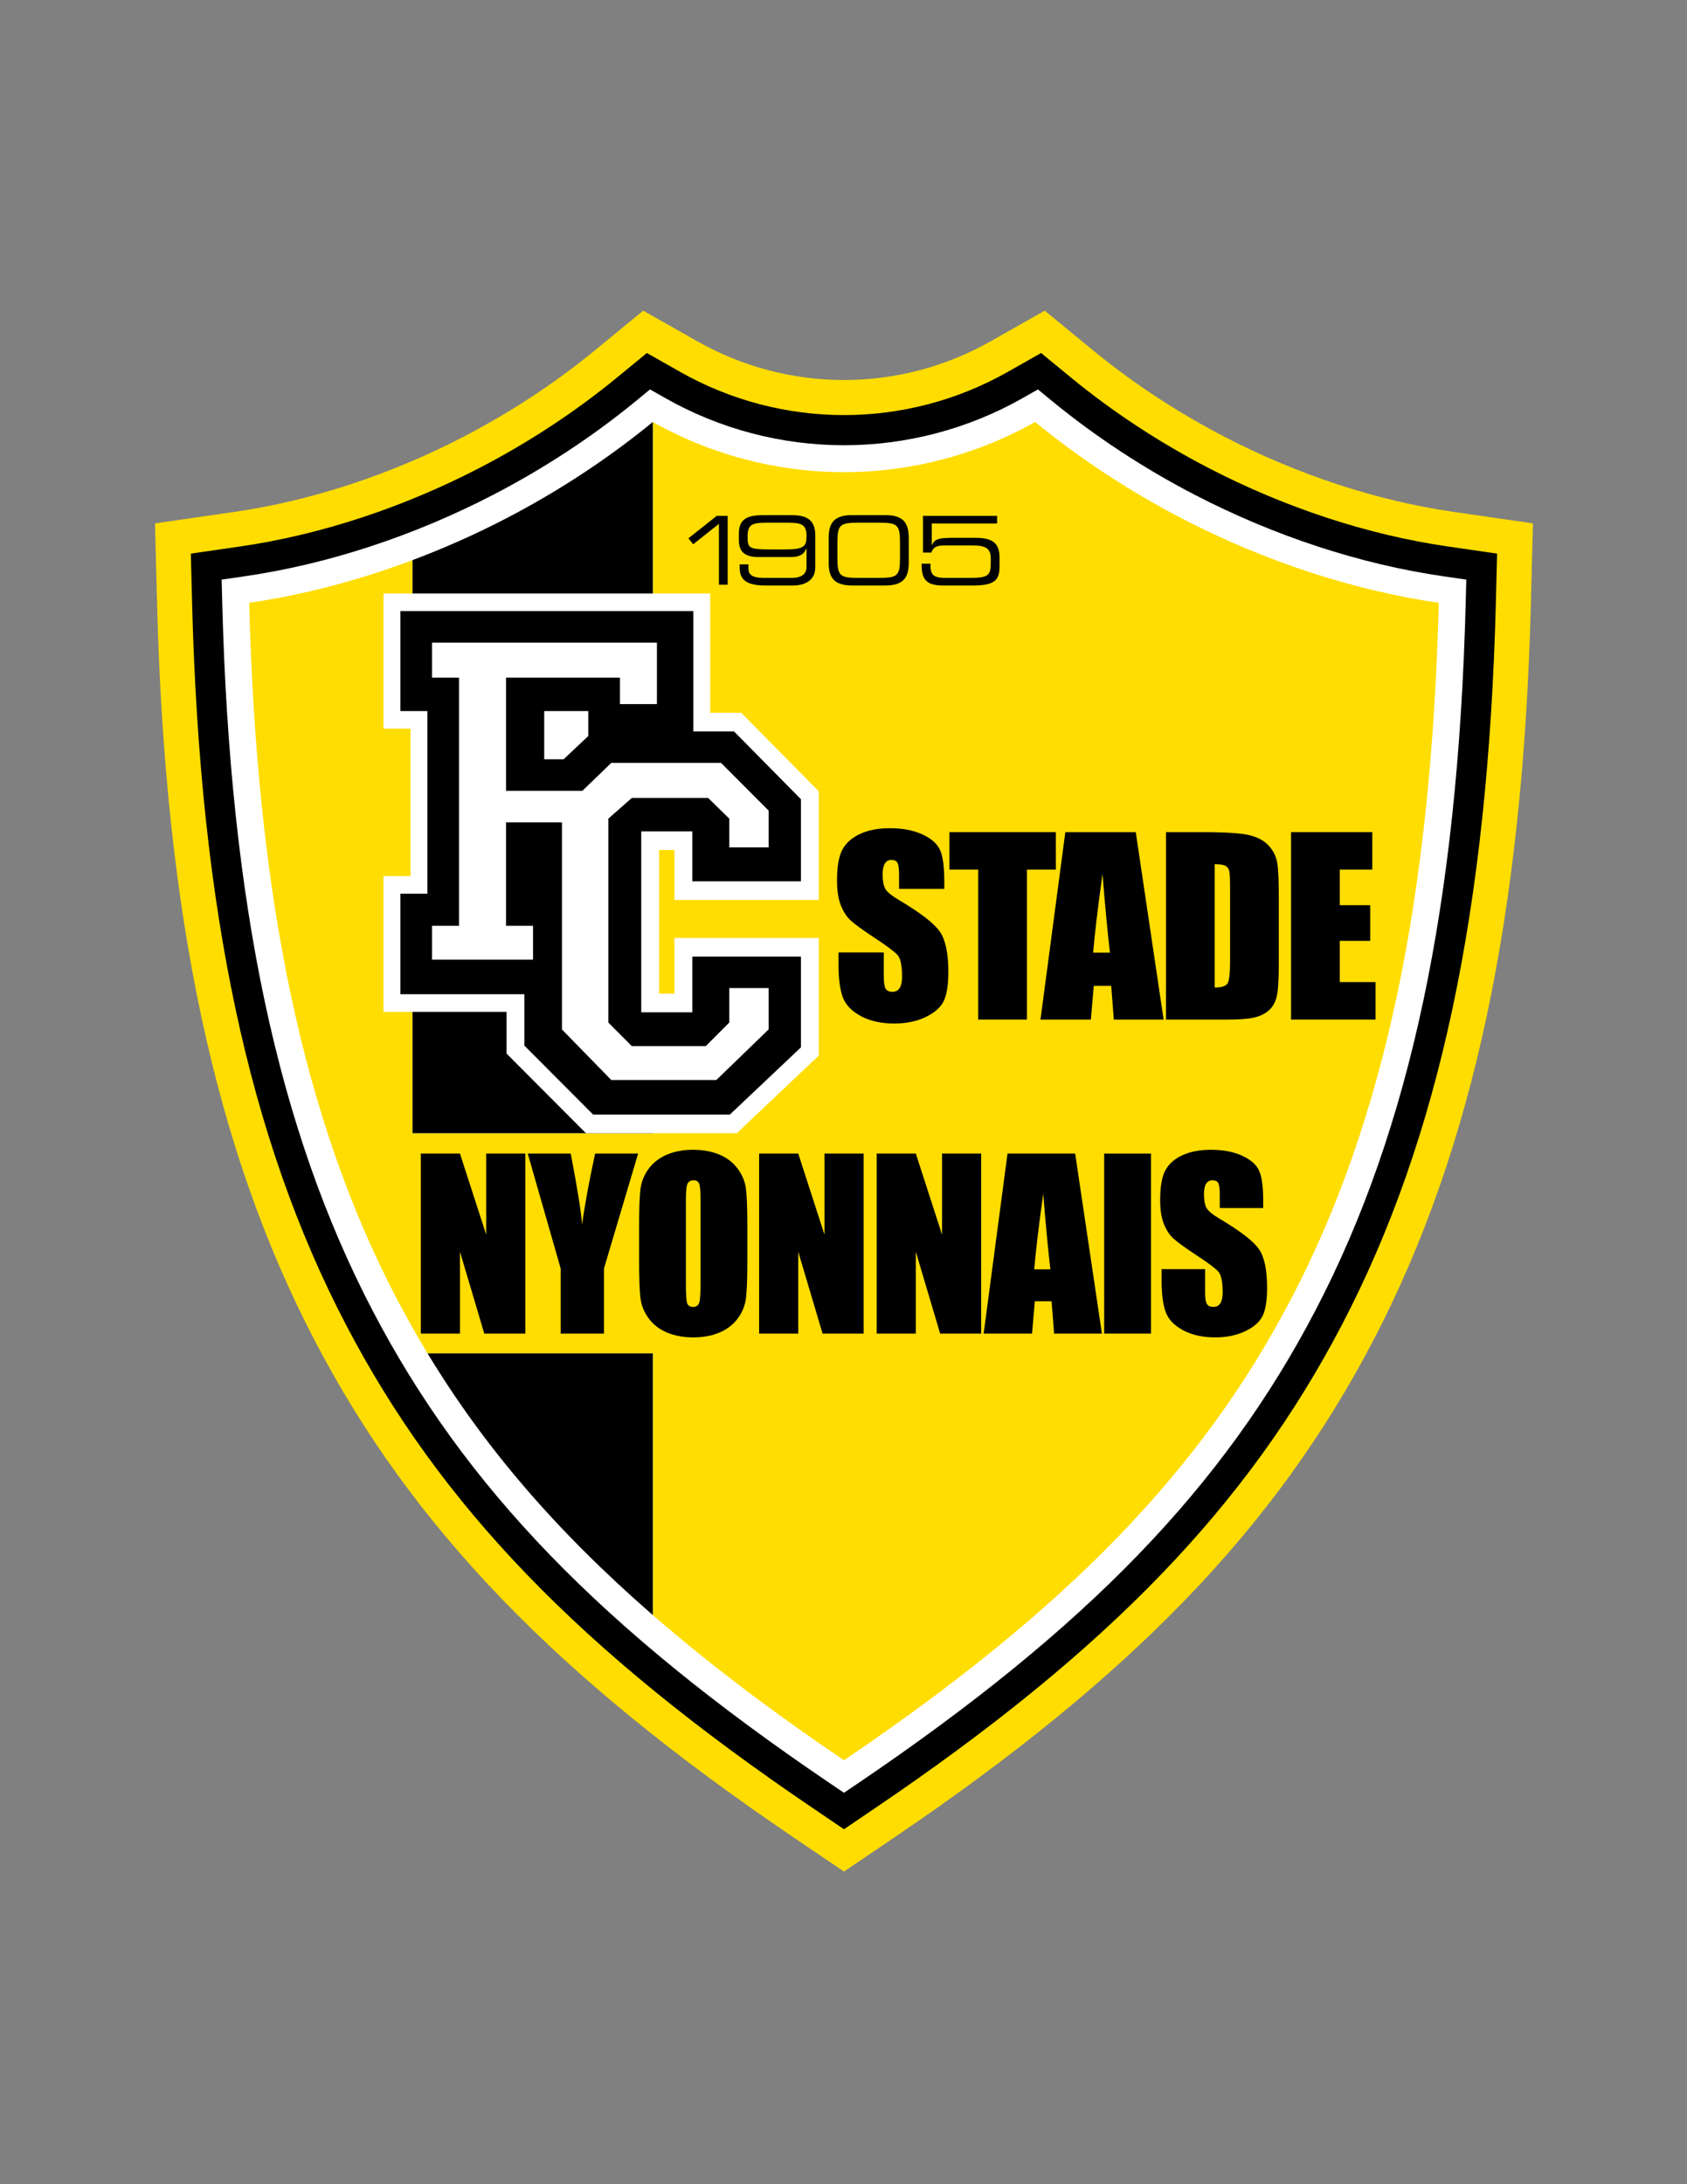 <?xml version="1.0" encoding="iso-8859-1"?>
<!-- Generator: Adobe Illustrator 24.0.1, SVG Export Plug-In . SVG Version: 6.00 Build 0)  -->
<svg version="1.1" id="Layer_1" xmlns="http://www.w3.org/2000/svg" xmlns:xlink="http://www.w3.org/1999/xlink" x="0px" y="0px"
	 viewBox="0 0 612 792" style="enable-background:new 0 0 612 792;" xml:space="preserve">
<rect x="0" y="0" width="612" height="792" fill="#808080" stroke="none"/>
<path style="fill:#FFDD00;" d="M526.967,185.558c-27.355-3.967-55.968-13.327-82.495-27.051
	c-17.224-8.913-33.345-19.498-47.904-31.441l-17.574-14.425l-19.782,11.208c-16.116,9.122-34.47,13.952-53.04,13.952
	c-18.57,0-36.923-4.83-53.04-13.952l-19.783-11.208l-17.573,14.425c-14.561,11.943-30.681,22.528-47.905,31.441
	c-26.528,13.724-55.139,23.084-82.495,27.051l-29.146,4.225l0.758,29.438c2.905,112.475,20.938,197.451,57.161,266.836
	c35.396,67.863,87.703,121.923,173.423,179.978l18.599,12.606l18.599-12.606c85.721-58.056,138.027-112.115,173.424-179.978
	c36.223-69.385,54.256-154.361,57.161-266.836l0.758-29.438L526.967,185.558z"/>
<path d="M234.672,128.001l-10.832,8.891c-15.267,12.522-32.13,23.592-50.128,32.905c-27.756,14.359-57.671,24.16-86.513,28.342
	l-17.971,2.606l0.467,18.15c2.866,110.926,20.572,193.949,55.722,261.28c34.307,65.773,84.933,118.209,169.283,175.336l11.47,7.774
	l11.467-7.771c84.354-57.13,134.98-109.566,169.284-175.335c35.153-67.335,52.859-150.359,55.725-261.286l0.468-18.149
	l-17.972-2.606c-28.842-4.183-58.758-13.982-86.512-28.341c-17.998-9.314-34.862-20.383-50.126-32.902l-10.834-8.894l-12.193,6.908
	c-18.037,10.209-38.543,15.604-59.307,15.604s-41.27-5.395-59.302-15.601L234.672,128.001L234.672,128.001z"/>
<path style="fill:#FFFFFF;" d="M235.81,141.212l-5.033,4.131c-15.857,13.007-33.365,24.5-52.04,34.165
	c-28.827,14.913-59.937,25.097-89.969,29.452l-8.361,1.212l0.217,8.442c2.821,109.197,20.134,190.702,54.485,256.501
	c33.412,64.06,82.973,115.302,165.722,171.345l5.339,3.619l5.333-3.615c82.755-56.046,132.315-107.287,165.725-171.341
	c34.355-65.806,51.668-147.313,54.488-256.511l0.218-8.44l-8.36-1.212c-30.034-4.355-61.143-14.539-89.968-29.451
	c-18.676-9.665-36.183-21.157-52.035-34.16l-5.039-4.136l-5.665,3.209c-19.68,11.139-42.05,17.024-64.696,17.024
	c-22.647,0-45.016-5.885-64.687-17.02L235.81,141.212L235.81,141.212z"/>
<path style="fill:#FFDD00;" d="M429.121,188.179c-19.228-9.95-37.262-21.782-53.605-35.171c-21.105,11.908-45.078,18.2-69.345,18.2
	c-24.272,0-48.247-6.293-69.345-18.201v257.897h-87.175V203.1c-19.6,7.364-39.644,12.626-59.261,15.488
	c2.798,107.545,19.759,187.621,53.374,252.009c3.577,6.859,7.36,13.563,11.345,20.147h81.717v94.892
	c20.059,17.428,42.971,34.782,69.345,52.65c81.237-55.039,129.813-105.194,162.403-167.678
	c33.616-64.392,50.58-144.482,53.38-252.02C490.924,214.06,458.829,203.547,429.121,188.179z"/>
<path d="M236.826,410.904V153.007c-16.347,13.391-34.378,25.223-53.602,35.17c-10.925,5.652-22.174,10.641-33.573,14.923v207.804
	H236.826z"/>
<path d="M155.108,490.743c20.534,33.933,46.77,64.528,81.717,94.892v-94.892H155.108z"/>
<path style="fill:#FFFFFF;" d="M297.031,326.343v-39.415l-28.13-28.471h-11.26v-43.251H139.134v49.019h9.796v53.452h-9.796v49.224
	h44.63v15.129l28.794,28.874h54.726l29.747-28.132v-42.67h-52.35V360.3h-5.579v-52.073h5.579v18.116H297.031z"/>
<path d="M290.557,319.579v-29.785l-24.276-24.572h-14.755v-43.625H145.248v36.241h9.796v66.228h-9.796v36.448h44.99v18.635
	l24.925,24.991h49.628l25.766-24.367v-32.908h-39.4v20.2h-18.528v-65.603h18.528v18.116H290.557z M197.428,257.837h15.977v9.045
	l-8.946,8.445h-7.031V257.837z"/>
<polygon style="fill:#FFFFFF;" points="278.832,307.259 278.832,293.926 261.583,276.637 221.75,276.637 211.282,286.753 
	183.572,286.753 183.572,245.721 224.893,245.721 224.893,255.303 238.317,255.303 238.317,233.013 156.739,233.013 
	156.739,245.721 166.534,245.721 166.534,335.696 156.739,335.696 156.739,347.982 193.37,347.982 193.37,335.696 183.572,335.696 
	183.572,298.206 203.859,298.206 203.859,373.281 221.75,391.609 259.878,391.609 278.832,373.281 278.832,358.28 264.565,358.28 
	264.565,370.78 256.044,379.318 229.209,379.318 220.687,370.78 220.687,296.841 229.209,289.341 256.895,289.341 264.565,296.841 
	264.565,307.259 "/>
<path d="M342.568,322.306h-16.415v-5.038c0-2.352-0.211-3.848-0.63-4.493c-0.42-0.643-1.12-0.965-2.1-0.965
	c-1.063,0-1.868,0.434-2.415,1.303c-0.545,0.869-0.817,2.184-0.817,3.949c0,2.269,0.307,3.978,0.92,5.126
	c0.586,1.149,2.252,2.535,4.995,4.156c7.868,4.67,12.822,8.502,14.866,11.497c2.043,2.996,3.065,7.824,3.065,14.485
	c0,4.842-0.567,8.411-1.701,10.706c-1.133,2.296-3.323,4.219-6.569,5.772c-3.247,1.554-7.026,2.331-11.337,2.331
	c-4.73,0-8.767-0.897-12.112-2.687c-3.345-1.79-5.535-4.072-6.57-6.843c-1.036-2.771-1.553-6.703-1.553-11.797v-4.451h16.415v8.272
	c0,2.547,0.231,4.184,0.692,4.912c0.463,0.728,1.281,1.092,2.457,1.092c1.176,0,2.049-0.462,2.624-1.385
	c0.572-0.924,0.86-2.296,0.86-4.115c0-4.003-0.545-6.62-1.637-7.851c-1.12-1.232-3.878-3.289-8.271-6.173
	c-4.395-2.911-7.306-5.023-8.733-6.339c-1.428-1.315-2.611-3.135-3.548-5.458c-0.938-2.323-1.407-5.29-1.407-8.901
	c0-5.206,0.665-9.012,1.994-11.419c1.33-2.407,3.477-4.29,6.445-5.647c2.966-1.357,6.551-2.037,10.748-2.037
	c4.59,0,8.502,0.742,11.735,2.225c3.231,1.484,5.373,3.353,6.422,5.605c1.05,2.253,1.575,6.081,1.575,11.482V322.306z"/>
<path d="M383.033,301.733v13.604h-10.497v54.369h-17.675v-54.369h-10.454v-13.604H383.033z"/>
<path d="M412.024,301.733l10.107,67.972h-18.063l-0.949-12.216h-6.322l-1.064,12.216h-18.273l9.016-67.972H412.024z M402.658,345.44
	c-0.896-7.699-1.793-17.215-2.693-28.55c-1.801,13.016-2.931,22.532-3.392,28.55H402.658z"/>
<path d="M422.985,301.733h13.225c8.536,0,14.31,0.393,17.319,1.175c3.007,0.784,5.296,2.072,6.863,3.863
	c1.567,1.792,2.547,3.786,2.939,5.982c0.392,2.198,0.589,6.515,0.589,12.953v23.804c0,6.103-0.287,10.182-0.862,12.239
	c-0.574,2.058-1.573,3.667-3.001,4.828c-1.428,1.163-3.19,1.974-5.29,2.436c-2.099,0.462-5.263,0.692-9.488,0.692h-22.293V301.733z
	 M440.66,313.363v44.713c2.547,0,4.114-0.51,4.701-1.532c0.589-1.022,0.883-3.799,0.883-8.333v-26.409
	c0-3.078-0.099-5.052-0.294-5.92c-0.196-0.866-0.644-1.504-1.344-1.91C443.905,313.566,442.592,313.363,440.66,313.363z"/>
<path d="M468.361,301.733h29.473v13.604h-11.797v12.889h11.041v12.932h-11.041v14.946h12.973v13.602h-30.648V301.733z"/>
<path d="M260.809,189.95l-9.349,7.417l-1.725-2.174l10.28-8.141h3.966v24.975h-3.173V189.95z"/>
<path d="M268.339,204.646h3.174v1.518c0,2.036,1.104,3.381,5.588,3.381h10.245c2.312,0,5.244-0.69,5.244-4.037v-6.692h-0.068
	c-0.932,2.794-3.52,3.174-5.865,3.174h-11.522c-4.863,0-7.106-1.862-7.106-6.141v-2.345c0-6.313,4.415-6.727,10.072-6.727h8.418
	c4.45,0,9.244,0.517,9.244,7.279v11.694c0,5.175-4.553,6.555-7.933,6.555h-10.177c-7.486,0-9.314-2.519-9.314-6.555V204.646z
	 M284.829,199.23c6.865,0,7.762-1.138,7.762-4.83c0-4.864-2.483-4.864-8.314-4.864h-4.622c-6.279,0-8.452,0-8.452,5.036
	c0,4.278,0.483,4.658,8.796,4.658H284.829z"/>
<path d="M300.623,195.125c0-5.416,1.828-8.348,8.589-8.348h11.866c6.762,0,8.591,2.933,8.591,8.348v8.831
	c0,5.415-1.829,8.348-8.591,8.348h-11.866c-6.761,0-8.589-2.933-8.589-8.348V195.125z M326.495,196.711
	c0-6.485-0.967-7.175-7.591-7.175h-7.519c-6.624,0-7.59,0.69-7.59,7.175v5.658c0,6.485,0.966,7.175,7.59,7.175h7.519
	c6.624,0,7.591-0.69,7.591-7.175V196.711z"/>
<path d="M334.837,187.053h26.873v2.76h-23.699v7.796h0.069c1.104-2.208,2.553-2.588,7.485-2.588h8.314
	c5.727,0,8.727,1.553,8.727,7.106v3.036c0,4.485-0.931,7.141-9.383,7.141h-11.143c-5.934,0-7.728-2.173-7.728-7.382v-0.518h3.174
	c0,3.278,0.414,5.14,5.105,5.14h9.557c6.727,0,7.243-1.173,7.243-5.795v-1.139c0-3.691-1.656-4.83-6.727-4.83h-9.624
	c-2.69,0-4.416,0.242-5.209,2.588h-3.036V187.053z"/>
<path d="M190.573,418.289v65.282h-14.879l-8.831-29.678v29.678h-14.194v-65.282h14.194l9.517,29.396v-29.396H190.573z"/>
<path d="M231.493,418.289l-12.379,41.653v23.629h-15.726v-23.629l-11.936-41.653h15.595c2.438,12.742,3.812,21.318,4.123,25.726
	c0.941-6.965,2.517-15.541,4.728-25.726H231.493z"/>
<path d="M271.123,456.516c0,6.559-0.155,11.203-0.464,13.932c-0.309,2.728-1.277,5.222-2.903,7.479
	c-1.626,2.258-3.824,3.992-6.592,5.201c-2.77,1.21-5.996,1.815-9.678,1.815c-3.496,0-6.633-0.572-9.416-1.714
	c-2.782-1.143-5.02-2.855-6.713-5.141c-1.694-2.285-2.702-4.772-3.024-7.461c-0.323-2.688-0.484-7.392-0.484-14.112v-11.169
	c0-6.559,0.154-11.204,0.464-13.933c0.309-2.729,1.277-5.222,2.903-7.48c1.626-2.257,3.824-3.991,6.593-5.201
	c2.769-1.209,5.994-1.814,9.678-1.814c3.495,0,6.633,0.571,9.415,1.714c2.782,1.143,5.02,2.857,6.713,5.142
	c1.694,2.285,2.702,4.771,3.024,7.459c0.323,2.688,0.484,7.393,0.484,14.114V456.516z M254.146,435.063
	c0-3.036-0.168-4.979-0.504-5.825c-0.336-0.848-1.028-1.271-2.077-1.271c-0.887,0-1.566,0.343-2.036,1.027
	c-0.471,0.686-0.706,2.709-0.706,6.068v30.484c0,3.792,0.155,6.13,0.463,7.018c0.31,0.887,1.029,1.33,2.158,1.33
	c1.156,0,1.895-0.51,2.217-1.532c0.323-1.022,0.484-3.454,0.484-7.299V435.063z"/>
<path d="M313.293,418.289v65.282h-14.88l-8.831-29.678v29.678h-14.193v-65.282h14.193l9.517,29.396v-29.396H313.293z"/>
<path d="M355.945,418.289v65.282h-14.879l-8.83-29.678v29.678h-14.193v-65.282h14.193l9.517,29.396v-29.396H355.945z"/>
<path d="M390.041,418.289l9.709,65.282H382.4l-0.911-11.733h-6.072l-1.021,11.733h-17.551l8.658-65.282H390.041z M381.045,460.266
	c-0.859-7.395-1.722-16.534-2.586-27.42c-1.731,12.501-2.816,21.642-3.258,27.42H381.045z"/>
<path d="M417.544,418.289v65.282h-16.977v-65.282H417.544z"/>
<path d="M458.262,438.047h-15.766v-4.838c0-2.259-0.202-3.696-0.605-4.314c-0.403-0.619-1.075-0.928-2.016-0.928
	c-1.023,0-1.795,0.417-2.319,1.251c-0.523,0.834-0.785,2.099-0.785,3.793c0,2.179,0.293,3.82,0.883,4.922
	c0.563,1.103,2.162,2.435,4.797,3.992c7.558,4.484,12.316,8.166,14.279,11.042c1.962,2.877,2.943,7.514,2.943,13.912
	c0,4.65-0.544,8.077-1.633,10.281c-1.089,2.204-3.192,4.053-6.311,5.545c-3.119,1.492-6.747,2.238-10.888,2.238
	c-4.543,0-8.421-0.861-11.634-2.581c-3.211-1.72-5.315-3.911-6.31-6.572c-0.995-2.662-1.492-6.439-1.492-11.331v-4.274h15.767v7.943
	c0,2.446,0.222,4.02,0.665,4.719c0.443,0.699,1.23,1.048,2.359,1.048c1.128,0,1.969-0.443,2.521-1.33
	c0.55-0.888,0.826-2.204,0.826-3.953c0-3.843-0.525-6.357-1.572-7.54c-1.076-1.183-3.725-3.158-7.943-5.927
	c-4.222-2.795-7.018-4.825-8.388-6.09c-1.371-1.263-2.507-3.01-3.407-5.24c-0.901-2.231-1.352-5.081-1.352-8.549
	c0-5,0.64-8.656,1.915-10.969c1.277-2.312,3.341-4.118,6.189-5.424c2.85-1.303,6.292-1.955,10.323-1.955
	c4.409,0,8.166,0.713,11.271,2.138c3.104,1.424,5.161,3.219,6.168,5.383c1.009,2.164,1.513,5.84,1.513,11.028V438.047z"/>
</svg>
